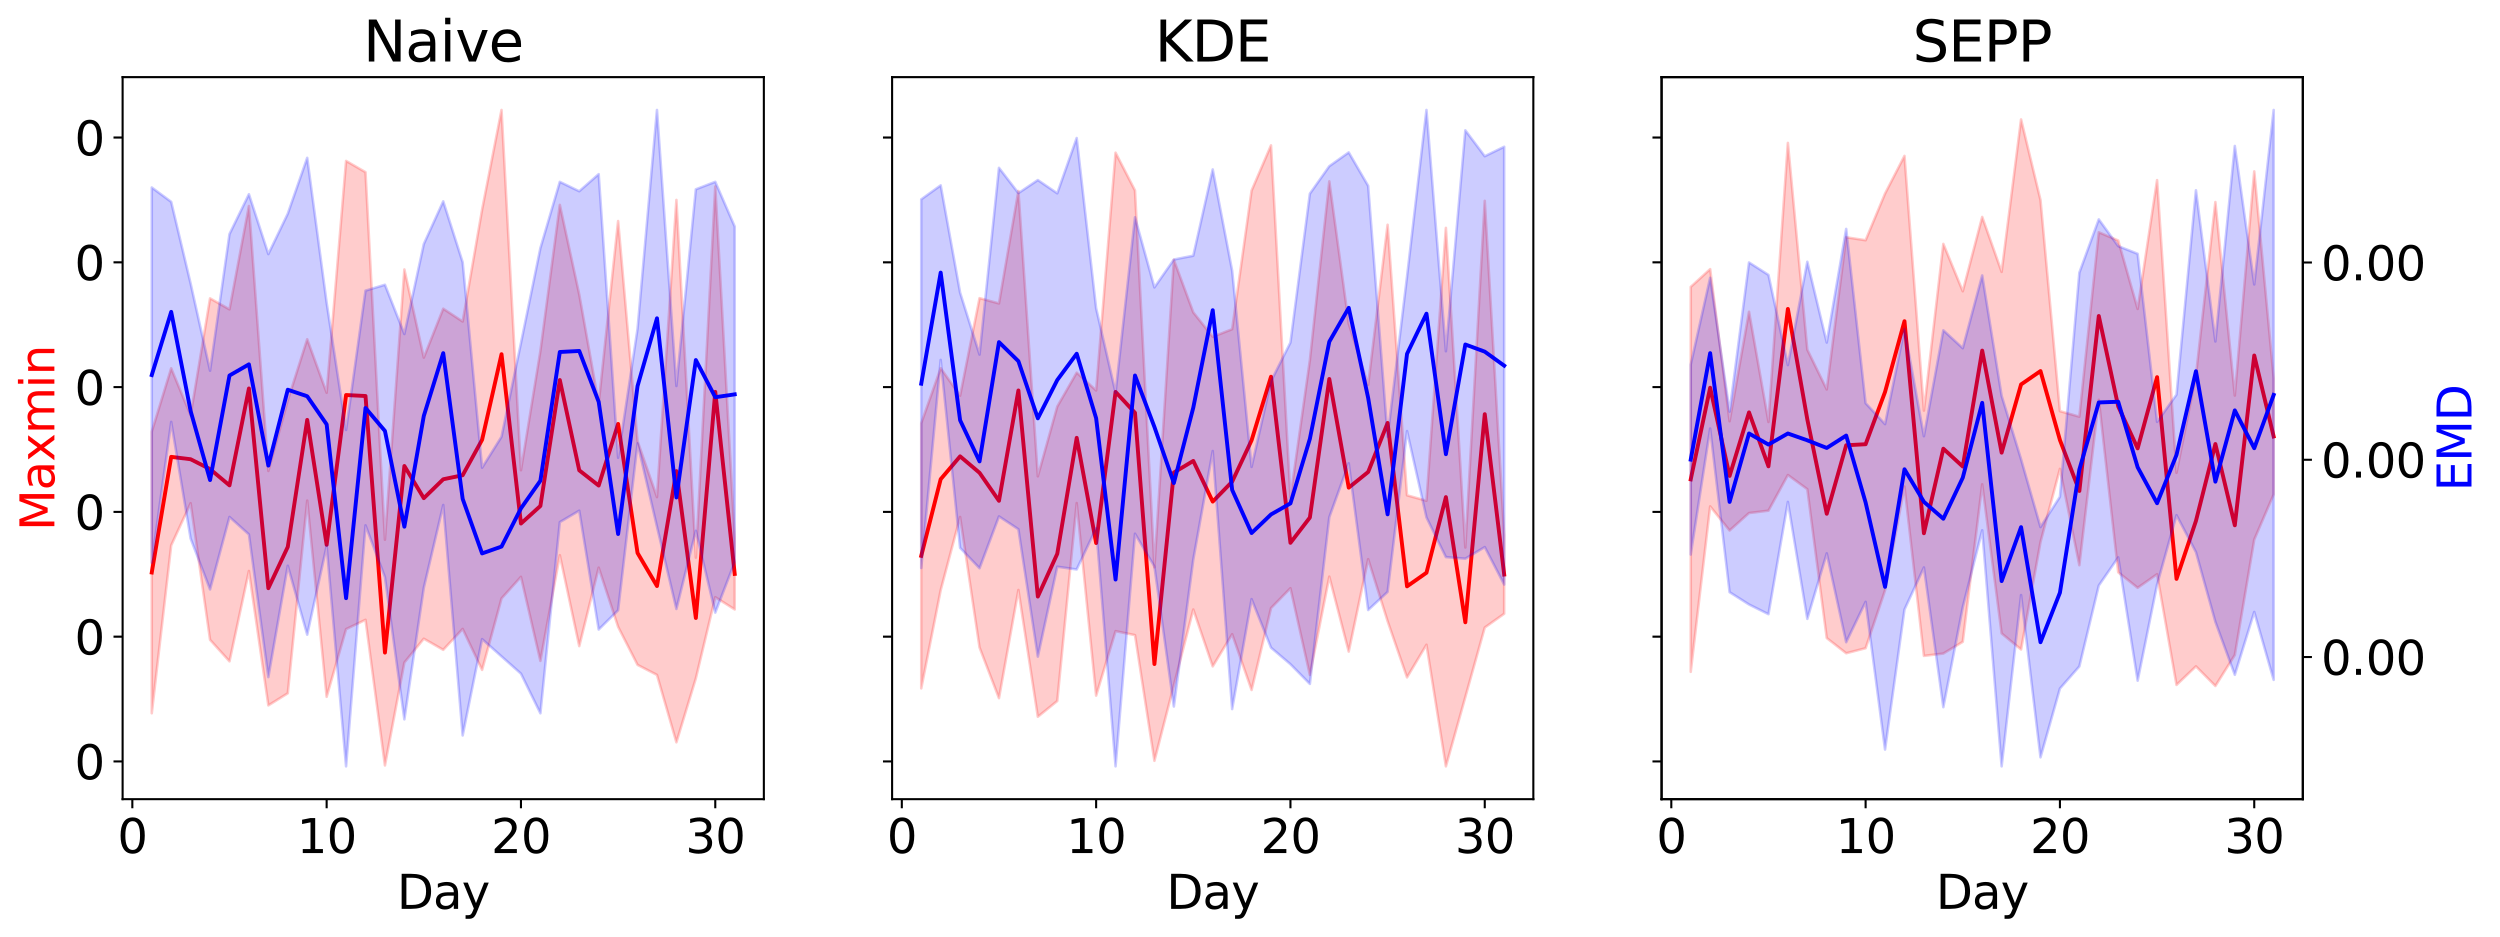 <?xml version="1.0" encoding="utf-8" standalone="no"?>
<!DOCTYPE svg PUBLIC "-//W3C//DTD SVG 1.1//EN"
  "http://www.w3.org/Graphics/SVG/1.1/DTD/svg11.dtd">
<svg xmlns:xlink="http://www.w3.org/1999/xlink" width="959.772pt" height="359.854pt" viewBox="0 0 959.772 359.854" xmlns="http://www.w3.org/2000/svg" version="1.1">
 <defs>
  <style type="text/css">*{stroke-linejoin: round; stroke-linecap: butt}</style>
 </defs>
 <g id="figure_1">
  <g id="patch_1">
   <path d="M 0 359.854 
L 959.772 359.854 
L 959.772 0 
L 0 0 
z
" style="fill: #ffffff"/>
  </g>
  <g id="axes_1">
   <g id="patch_2">
    <path d="M 47.073 306.813 
L 293.25 306.813 
L 293.25 29.613 
L 47.073 29.613 
z
" style="fill: #ffffff"/>
   </g>
   <g id="PolyCollection_1">
    <defs>
     <path id="md232f95886" d="M 58.263 -194.109 
L 58.263 -86.024 
L 65.723 -150.469 
L 73.183 -166.679 
L 80.643 -114.225 
L 88.103 -105.96 
L 95.562 -140.658 
L 103.022 -89.045 
L 110.482 -93.693 
L 117.942 -167.683 
L 125.402 -92.34 
L 132.862 -118.325 
L 140.322 -121.909 
L 147.782 -65.987 
L 155.242 -105.489 
L 162.701 -114.648 
L 170.161 -110.376 
L 177.621 -118.407 
L 185.081 -102.669 
L 192.541 -130.107 
L 200.001 -138.41 
L 207.461 -106.135 
L 214.921 -146.705 
L 222.381 -111.8 
L 229.841 -141.931 
L 237.3 -119.212 
L 244.76 -104.6 
L 252.22 -100.739 
L 259.68 -74.869 
L 267.14 -99.429 
L 274.6 -130.591 
L 282.06 -125.876 
L 282.06 -153.174 
L 282.06 -153.174 
L 274.6 -288.245 
L 267.14 -145.776 
L 259.68 -283.102 
L 252.22 -169.001 
L 244.76 -190.505 
L 237.3 -274.991 
L 229.841 -204.963 
L 222.381 -246.775 
L 214.921 -281.202 
L 207.461 -225.095 
L 200.001 -179.322 
L 192.541 -317.641 
L 185.081 -279.377 
L 177.621 -236.417 
L 170.161 -241.339 
L 162.701 -222.562 
L 155.242 -256.412 
L 147.782 -152.647 
L 140.322 -293.742 
L 132.862 -298.075 
L 125.402 -209.067 
L 117.942 -229.619 
L 110.482 -206.111 
L 103.022 -179.041 
L 95.562 -280.769 
L 88.103 -241.077 
L 80.643 -245.311 
L 73.183 -200.412 
L 65.723 -218.458 
L 58.263 -194.109 
z
" style="stroke: #ff0000; stroke-opacity: 0.2"/>
    </defs>
    <g clip-path="url(#p540f4d34e9)">
     <use xlink:href="#md232f95886" x="0" y="359.854" style="fill: #ff0000; fill-opacity: 0.2; stroke: #ff0000; stroke-opacity: 0.2"/>
    </g>
   </g>
   <g id="matplotlib.axis_1">
    <g id="xtick_1">
     <g id="line2d_1">
      <defs>
       <path id="madb438ccb5" d="M 0 0 
L 0 3.5 
" style="stroke: #000000; stroke-width: 0.8"/>
      </defs>
      <g>
       <use xlink:href="#madb438ccb5" x="50.803" y="306.813" style="stroke: #000000; stroke-width: 0.8"/>
      </g>
     </g>
     <g id="text_1">
      <!-- 0 -->
      <g transform="translate(45.077 327.49) scale(0.18 -0.18)">
       <defs>
        <path id="DejaVuSans-30" d="M 2034 4250 
Q 1547 4250 1301 3770 
Q 1056 3291 1056 2328 
Q 1056 1369 1301 889 
Q 1547 409 2034 409 
Q 2525 409 2770 889 
Q 3016 1369 3016 2328 
Q 3016 3291 2770 3770 
Q 2525 4250 2034 4250 
z
M 2034 4750 
Q 2819 4750 3233 4129 
Q 3647 3509 3647 2328 
Q 3647 1150 3233 529 
Q 2819 -91 2034 -91 
Q 1250 -91 836 529 
Q 422 1150 422 2328 
Q 422 3509 836 4129 
Q 1250 4750 2034 4750 
z
" transform="scale(0.016)"/>
       </defs>
       <use xlink:href="#DejaVuSans-30"/>
      </g>
     </g>
    </g>
    <g id="xtick_2">
     <g id="line2d_2">
      <g>
       <use xlink:href="#madb438ccb5" x="125.402" y="306.813" style="stroke: #000000; stroke-width: 0.8"/>
      </g>
     </g>
     <g id="text_2">
      <!-- 10 -->
      <g transform="translate(113.95 327.49) scale(0.18 -0.18)">
       <defs>
        <path id="DejaVuSans-31" d="M 794 531 
L 1825 531 
L 1825 4091 
L 703 3866 
L 703 4441 
L 1819 4666 
L 2450 4666 
L 2450 531 
L 3481 531 
L 3481 0 
L 794 0 
L 794 531 
z
" transform="scale(0.016)"/>
       </defs>
       <use xlink:href="#DejaVuSans-31"/>
       <use xlink:href="#DejaVuSans-30" x="63.623"/>
      </g>
     </g>
    </g>
    <g id="xtick_3">
     <g id="line2d_3">
      <g>
       <use xlink:href="#madb438ccb5" x="200.001" y="306.813" style="stroke: #000000; stroke-width: 0.8"/>
      </g>
     </g>
     <g id="text_3">
      <!-- 20 -->
      <g transform="translate(188.548 327.49) scale(0.18 -0.18)">
       <defs>
        <path id="DejaVuSans-32" d="M 1228 531 
L 3431 531 
L 3431 0 
L 469 0 
L 469 531 
Q 828 903 1448 1529 
Q 2069 2156 2228 2338 
Q 2531 2678 2651 2914 
Q 2772 3150 2772 3378 
Q 2772 3750 2511 3984 
Q 2250 4219 1831 4219 
Q 1534 4219 1204 4116 
Q 875 4013 500 3803 
L 500 4441 
Q 881 4594 1212 4672 
Q 1544 4750 1819 4750 
Q 2544 4750 2975 4387 
Q 3406 4025 3406 3419 
Q 3406 3131 3298 2873 
Q 3191 2616 2906 2266 
Q 2828 2175 2409 1742 
Q 1991 1309 1228 531 
z
" transform="scale(0.016)"/>
       </defs>
       <use xlink:href="#DejaVuSans-32"/>
       <use xlink:href="#DejaVuSans-30" x="63.623"/>
      </g>
     </g>
    </g>
    <g id="xtick_4">
     <g id="line2d_4">
      <g>
       <use xlink:href="#madb438ccb5" x="274.6" y="306.813" style="stroke: #000000; stroke-width: 0.8"/>
      </g>
     </g>
     <g id="text_4">
      <!-- 30 -->
      <g transform="translate(263.147 327.49) scale(0.18 -0.18)">
       <defs>
        <path id="DejaVuSans-33" d="M 2597 2516 
Q 3050 2419 3304 2112 
Q 3559 1806 3559 1356 
Q 3559 666 3084 287 
Q 2609 -91 1734 -91 
Q 1441 -91 1130 -33 
Q 819 25 488 141 
L 488 750 
Q 750 597 1062 519 
Q 1375 441 1716 441 
Q 2309 441 2620 675 
Q 2931 909 2931 1356 
Q 2931 1769 2642 2001 
Q 2353 2234 1838 2234 
L 1294 2234 
L 1294 2753 
L 1863 2753 
Q 2328 2753 2575 2939 
Q 2822 3125 2822 3475 
Q 2822 3834 2567 4026 
Q 2313 4219 1838 4219 
Q 1578 4219 1281 4162 
Q 984 4106 628 3988 
L 628 4550 
Q 988 4650 1302 4700 
Q 1616 4750 1894 4750 
Q 2613 4750 3031 4423 
Q 3450 4097 3450 3541 
Q 3450 3153 3228 2886 
Q 3006 2619 2597 2516 
z
" transform="scale(0.016)"/>
       </defs>
       <use xlink:href="#DejaVuSans-33"/>
       <use xlink:href="#DejaVuSans-30" x="63.623"/>
      </g>
     </g>
    </g>
    <g id="text_5">
     <!-- Day -->
     <g transform="translate(152.389 348.91) scale(0.18 -0.18)">
      <defs>
       <path id="DejaVuSans-44" d="M 1259 4147 
L 1259 519 
L 2022 519 
Q 2988 519 3436 956 
Q 3884 1394 3884 2338 
Q 3884 3275 3436 3711 
Q 2988 4147 2022 4147 
L 1259 4147 
z
M 628 4666 
L 1925 4666 
Q 3281 4666 3915 4102 
Q 4550 3538 4550 2338 
Q 4550 1131 3912 565 
Q 3275 0 1925 0 
L 628 0 
L 628 4666 
z
" transform="scale(0.016)"/>
       <path id="DejaVuSans-61" d="M 2194 1759 
Q 1497 1759 1228 1600 
Q 959 1441 959 1056 
Q 959 750 1161 570 
Q 1363 391 1709 391 
Q 2188 391 2477 730 
Q 2766 1069 2766 1631 
L 2766 1759 
L 2194 1759 
z
M 3341 1997 
L 3341 0 
L 2766 0 
L 2766 531 
Q 2569 213 2275 61 
Q 1981 -91 1556 -91 
Q 1019 -91 701 211 
Q 384 513 384 1019 
Q 384 1609 779 1909 
Q 1175 2209 1959 2209 
L 2766 2209 
L 2766 2266 
Q 2766 2663 2505 2880 
Q 2244 3097 1772 3097 
Q 1472 3097 1187 3025 
Q 903 2953 641 2809 
L 641 3341 
Q 956 3463 1253 3523 
Q 1550 3584 1831 3584 
Q 2591 3584 2966 3190 
Q 3341 2797 3341 1997 
z
" transform="scale(0.016)"/>
       <path id="DejaVuSans-79" d="M 2059 -325 
Q 1816 -950 1584 -1140 
Q 1353 -1331 966 -1331 
L 506 -1331 
L 506 -850 
L 844 -850 
Q 1081 -850 1212 -737 
Q 1344 -625 1503 -206 
L 1606 56 
L 191 3500 
L 800 3500 
L 1894 763 
L 2988 3500 
L 3597 3500 
L 2059 -325 
z
" transform="scale(0.016)"/>
      </defs>
      <use xlink:href="#DejaVuSans-44"/>
      <use xlink:href="#DejaVuSans-61" x="77.002"/>
      <use xlink:href="#DejaVuSans-79" x="138.281"/>
     </g>
    </g>
   </g>
   <g id="matplotlib.axis_2">
    <g id="ytick_1">
     <g id="line2d_5">
      <defs>
       <path id="m44b79274b5" d="M 0 0 
L -3.5 0 
" style="stroke: #000000; stroke-width: 0.8"/>
      </defs>
      <g>
       <use xlink:href="#m44b79274b5" x="47.073" y="292.329" style="stroke: #000000; stroke-width: 0.8"/>
      </g>
     </g>
     <g id="text_6">
      <!-- 0 -->
      <g transform="translate(28.621 299.167) scale(0.18 -0.18)">
       <use xlink:href="#DejaVuSans-30"/>
      </g>
     </g>
    </g>
    <g id="ytick_2">
     <g id="line2d_6">
      <g>
       <use xlink:href="#m44b79274b5" x="47.073" y="244.424" style="stroke: #000000; stroke-width: 0.8"/>
      </g>
     </g>
     <g id="text_7">
      <!-- 0 -->
      <g transform="translate(28.621 251.262) scale(0.18 -0.18)">
       <use xlink:href="#DejaVuSans-30"/>
      </g>
     </g>
    </g>
    <g id="ytick_3">
     <g id="line2d_7">
      <g>
       <use xlink:href="#m44b79274b5" x="47.073" y="196.518" style="stroke: #000000; stroke-width: 0.8"/>
      </g>
     </g>
     <g id="text_8">
      <!-- 0 -->
      <g transform="translate(28.621 203.357) scale(0.18 -0.18)">
       <use xlink:href="#DejaVuSans-30"/>
      </g>
     </g>
    </g>
    <g id="ytick_4">
     <g id="line2d_8">
      <g>
       <use xlink:href="#m44b79274b5" x="47.073" y="148.613" style="stroke: #000000; stroke-width: 0.8"/>
      </g>
     </g>
     <g id="text_9">
      <!-- 0 -->
      <g transform="translate(28.621 155.452) scale(0.18 -0.18)">
       <use xlink:href="#DejaVuSans-30"/>
      </g>
     </g>
    </g>
    <g id="ytick_5">
     <g id="line2d_9">
      <g>
       <use xlink:href="#m44b79274b5" x="47.073" y="100.708" style="stroke: #000000; stroke-width: 0.8"/>
      </g>
     </g>
     <g id="text_10">
      <!-- 0 -->
      <g transform="translate(28.621 107.547) scale(0.18 -0.18)">
       <use xlink:href="#DejaVuSans-30"/>
      </g>
     </g>
    </g>
    <g id="ytick_6">
     <g id="line2d_10">
      <g>
       <use xlink:href="#m44b79274b5" x="47.073" y="52.803" style="stroke: #000000; stroke-width: 0.8"/>
      </g>
     </g>
     <g id="text_11">
      <!-- 0 -->
      <g transform="translate(28.621 59.642) scale(0.18 -0.18)">
       <use xlink:href="#DejaVuSans-30"/>
      </g>
     </g>
    </g>
    <g id="text_12">
     <!-- Maxmin -->
     <g style="fill: #ff0000" transform="translate(20.877 203.791) rotate(-90) scale(0.18 -0.18)">
      <defs>
       <path id="DejaVuSans-4d" d="M 628 4666 
L 1569 4666 
L 2759 1491 
L 3956 4666 
L 4897 4666 
L 4897 0 
L 4281 0 
L 4281 4097 
L 3078 897 
L 2444 897 
L 1241 4097 
L 1241 0 
L 628 0 
L 628 4666 
z
" transform="scale(0.016)"/>
       <path id="DejaVuSans-78" d="M 3513 3500 
L 2247 1797 
L 3578 0 
L 2900 0 
L 1881 1375 
L 863 0 
L 184 0 
L 1544 1831 
L 300 3500 
L 978 3500 
L 1906 2253 
L 2834 3500 
L 3513 3500 
z
" transform="scale(0.016)"/>
       <path id="DejaVuSans-6d" d="M 3328 2828 
Q 3544 3216 3844 3400 
Q 4144 3584 4550 3584 
Q 5097 3584 5394 3201 
Q 5691 2819 5691 2113 
L 5691 0 
L 5113 0 
L 5113 2094 
Q 5113 2597 4934 2840 
Q 4756 3084 4391 3084 
Q 3944 3084 3684 2787 
Q 3425 2491 3425 1978 
L 3425 0 
L 2847 0 
L 2847 2094 
Q 2847 2600 2669 2842 
Q 2491 3084 2119 3084 
Q 1678 3084 1418 2786 
Q 1159 2488 1159 1978 
L 1159 0 
L 581 0 
L 581 3500 
L 1159 3500 
L 1159 2956 
Q 1356 3278 1631 3431 
Q 1906 3584 2284 3584 
Q 2666 3584 2933 3390 
Q 3200 3197 3328 2828 
z
" transform="scale(0.016)"/>
       <path id="DejaVuSans-69" d="M 603 3500 
L 1178 3500 
L 1178 0 
L 603 0 
L 603 3500 
z
M 603 4863 
L 1178 4863 
L 1178 4134 
L 603 4134 
L 603 4863 
z
" transform="scale(0.016)"/>
       <path id="DejaVuSans-6e" d="M 3513 2113 
L 3513 0 
L 2938 0 
L 2938 2094 
Q 2938 2591 2744 2837 
Q 2550 3084 2163 3084 
Q 1697 3084 1428 2787 
Q 1159 2491 1159 1978 
L 1159 0 
L 581 0 
L 581 3500 
L 1159 3500 
L 1159 2956 
Q 1366 3272 1645 3428 
Q 1925 3584 2291 3584 
Q 2894 3584 3203 3211 
Q 3513 2838 3513 2113 
z
" transform="scale(0.016)"/>
      </defs>
      <use xlink:href="#DejaVuSans-4d"/>
      <use xlink:href="#DejaVuSans-61" x="86.279"/>
      <use xlink:href="#DejaVuSans-78" x="147.559"/>
      <use xlink:href="#DejaVuSans-6d" x="206.738"/>
      <use xlink:href="#DejaVuSans-69" x="304.15"/>
      <use xlink:href="#DejaVuSans-6e" x="331.934"/>
     </g>
    </g>
   </g>
   <g id="line2d_11">
    <path d="M 58.263 219.787 
L 65.723 175.39 
L 73.183 176.308 
L 80.643 180.086 
L 88.103 186.335 
L 95.562 149.141 
L 103.022 225.811 
L 110.482 209.952 
L 117.942 161.203 
L 125.402 209.15 
L 132.862 151.654 
L 140.322 152.028 
L 147.782 250.537 
L 155.242 178.903 
L 162.701 191.249 
L 170.161 183.996 
L 177.621 182.442 
L 185.081 168.831 
L 192.541 135.98 
L 200.001 200.988 
L 207.461 194.239 
L 214.921 145.901 
L 222.381 180.566 
L 229.841 186.407 
L 237.3 162.752 
L 244.76 212.301 
L 252.22 224.984 
L 259.68 180.868 
L 267.14 237.251 
L 274.6 150.436 
L 282.06 220.329 
" clip-path="url(#p540f4d34e9)" style="fill: none; stroke: #ff0000; stroke-width: 1.5; stroke-linecap: square"/>
   </g>
   <g id="patch_3">
    <path d="M 47.073 306.813 
L 47.073 29.613 
" style="fill: none; stroke: #000000; stroke-width: 0.8; stroke-linejoin: miter; stroke-linecap: square"/>
   </g>
   <g id="patch_4">
    <path d="M 293.25 306.813 
L 293.25 29.613 
" style="fill: none; stroke: #000000; stroke-width: 0.8; stroke-linejoin: miter; stroke-linecap: square"/>
   </g>
   <g id="patch_5">
    <path d="M 47.073 306.813 
L 293.25 306.813 
" style="fill: none; stroke: #000000; stroke-width: 0.8; stroke-linejoin: miter; stroke-linecap: square"/>
   </g>
   <g id="patch_6">
    <path d="M 47.073 29.613 
L 293.25 29.613 
" style="fill: none; stroke: #000000; stroke-width: 0.8; stroke-linejoin: miter; stroke-linecap: square"/>
   </g>
   <g id="text_13">
    <!-- Naive -->
    <g transform="translate(139.425 23.613) scale(0.216 -0.216)">
     <defs>
      <path id="DejaVuSans-4e" d="M 628 4666 
L 1478 4666 
L 3547 763 
L 3547 4666 
L 4159 4666 
L 4159 0 
L 3309 0 
L 1241 3903 
L 1241 0 
L 628 0 
L 628 4666 
z
" transform="scale(0.016)"/>
      <path id="DejaVuSans-76" d="M 191 3500 
L 800 3500 
L 1894 563 
L 2988 3500 
L 3597 3500 
L 2284 0 
L 1503 0 
L 191 3500 
z
" transform="scale(0.016)"/>
      <path id="DejaVuSans-65" d="M 3597 1894 
L 3597 1613 
L 953 1613 
Q 991 1019 1311 708 
Q 1631 397 2203 397 
Q 2534 397 2845 478 
Q 3156 559 3463 722 
L 3463 178 
Q 3153 47 2828 -22 
Q 2503 -91 2169 -91 
Q 1331 -91 842 396 
Q 353 884 353 1716 
Q 353 2575 817 3079 
Q 1281 3584 2069 3584 
Q 2775 3584 3186 3129 
Q 3597 2675 3597 1894 
z
M 3022 2063 
Q 3016 2534 2758 2815 
Q 2500 3097 2075 3097 
Q 1594 3097 1305 2825 
Q 1016 2553 972 2059 
L 3022 2063 
z
" transform="scale(0.016)"/>
     </defs>
     <use xlink:href="#DejaVuSans-4e"/>
     <use xlink:href="#DejaVuSans-61" x="74.805"/>
     <use xlink:href="#DejaVuSans-69" x="136.084"/>
     <use xlink:href="#DejaVuSans-76" x="163.867"/>
     <use xlink:href="#DejaVuSans-65" x="223.047"/>
    </g>
   </g>
  </g>
  <g id="axes_2">
   <g id="patch_7">
    <path d="M 342.485 306.813 
L 588.661 306.813 
L 588.661 29.613 
L 342.485 29.613 
z
" style="fill: #ffffff"/>
   </g>
   <g id="PolyCollection_2">
    <defs>
     <path id="m038ed43ec3" d="M 353.675 -197.344 
L 353.675 -95.579 
L 361.135 -133.277 
L 368.595 -161.385 
L 376.054 -111.294 
L 383.514 -91.817 
L 390.974 -133.361 
L 398.434 -84.682 
L 405.894 -90.74 
L 413.354 -166.741 
L 420.814 -92.798 
L 428.274 -117.55 
L 435.734 -116.024 
L 443.193 -67.774 
L 450.653 -96.782 
L 458.113 -125.872 
L 465.573 -104.02 
L 473.033 -116.38 
L 480.493 -94.954 
L 487.953 -126.402 
L 495.413 -134.034 
L 502.873 -100.729 
L 510.332 -138.484 
L 517.792 -109.705 
L 525.252 -145.196 
L 532.712 -121.397 
L 540.172 -99.799 
L 547.632 -112.335 
L 555.092 -65.641 
L 562.552 -92.244 
L 570.012 -118.941 
L 577.472 -124.242 
L 577.472 -154.321 
L 577.472 -154.321 
L 570.012 -282.755 
L 562.552 -149.658 
L 555.092 -272.374 
L 547.632 -167.609 
L 540.172 -169.702 
L 532.712 -273.568 
L 525.252 -212.123 
L 517.792 -235.583 
L 510.332 -290.237 
L 502.873 -221.612 
L 495.413 -168.887 
L 487.953 -304.049 
L 480.493 -286.676 
L 473.033 -233.481 
L 465.573 -230.556 
L 458.113 -239.931 
L 450.653 -260.096 
L 443.193 -142.071 
L 435.734 -286.723 
L 428.274 -301.238 
L 420.814 -209.954 
L 413.354 -216.785 
L 405.894 -203.773 
L 398.434 -176.981 
L 390.974 -286.54 
L 383.514 -243.352 
L 376.054 -245.387 
L 368.595 -207.942 
L 361.135 -218.503 
L 353.675 -197.344 
z
" style="stroke: #ff0000; stroke-opacity: 0.2"/>
    </defs>
    <g clip-path="url(#p36454e9e17)">
     <use xlink:href="#m038ed43ec3" x="0" y="359.854" style="fill: #ff0000; fill-opacity: 0.2; stroke: #ff0000; stroke-opacity: 0.2"/>
    </g>
   </g>
   <g id="matplotlib.axis_3">
    <g id="xtick_5">
     <g id="line2d_12">
      <g>
       <use xlink:href="#madb438ccb5" x="346.215" y="306.813" style="stroke: #000000; stroke-width: 0.8"/>
      </g>
     </g>
     <g id="text_14">
      <!-- 0 -->
      <g transform="translate(340.489 327.49) scale(0.18 -0.18)">
       <use xlink:href="#DejaVuSans-30"/>
      </g>
     </g>
    </g>
    <g id="xtick_6">
     <g id="line2d_13">
      <g>
       <use xlink:href="#madb438ccb5" x="420.814" y="306.813" style="stroke: #000000; stroke-width: 0.8"/>
      </g>
     </g>
     <g id="text_15">
      <!-- 10 -->
      <g transform="translate(409.361 327.49) scale(0.18 -0.18)">
       <use xlink:href="#DejaVuSans-31"/>
       <use xlink:href="#DejaVuSans-30" x="63.623"/>
      </g>
     </g>
    </g>
    <g id="xtick_7">
     <g id="line2d_14">
      <g>
       <use xlink:href="#madb438ccb5" x="495.413" y="306.813" style="stroke: #000000; stroke-width: 0.8"/>
      </g>
     </g>
     <g id="text_16">
      <!-- 20 -->
      <g transform="translate(483.96 327.49) scale(0.18 -0.18)">
       <use xlink:href="#DejaVuSans-32"/>
       <use xlink:href="#DejaVuSans-30" x="63.623"/>
      </g>
     </g>
    </g>
    <g id="xtick_8">
     <g id="line2d_15">
      <g>
       <use xlink:href="#madb438ccb5" x="570.012" y="306.813" style="stroke: #000000; stroke-width: 0.8"/>
      </g>
     </g>
     <g id="text_17">
      <!-- 30 -->
      <g transform="translate(558.559 327.49) scale(0.18 -0.18)">
       <use xlink:href="#DejaVuSans-33"/>
       <use xlink:href="#DejaVuSans-30" x="63.623"/>
      </g>
     </g>
    </g>
    <g id="text_18">
     <!-- Day -->
     <g transform="translate(447.801 348.91) scale(0.18 -0.18)">
      <use xlink:href="#DejaVuSans-44"/>
      <use xlink:href="#DejaVuSans-61" x="77.002"/>
      <use xlink:href="#DejaVuSans-79" x="138.281"/>
     </g>
    </g>
   </g>
   <g id="matplotlib.axis_4">
    <g id="ytick_7">
     <g id="line2d_16">
      <g>
       <use xlink:href="#m44b79274b5" x="342.485" y="292.329" style="stroke: #000000; stroke-width: 0.8"/>
      </g>
     </g>
    </g>
    <g id="ytick_8">
     <g id="line2d_17">
      <g>
       <use xlink:href="#m44b79274b5" x="342.485" y="244.424" style="stroke: #000000; stroke-width: 0.8"/>
      </g>
     </g>
    </g>
    <g id="ytick_9">
     <g id="line2d_18">
      <g>
       <use xlink:href="#m44b79274b5" x="342.485" y="196.518" style="stroke: #000000; stroke-width: 0.8"/>
      </g>
     </g>
    </g>
    <g id="ytick_10">
     <g id="line2d_19">
      <g>
       <use xlink:href="#m44b79274b5" x="342.485" y="148.613" style="stroke: #000000; stroke-width: 0.8"/>
      </g>
     </g>
    </g>
    <g id="ytick_11">
     <g id="line2d_20">
      <g>
       <use xlink:href="#m44b79274b5" x="342.485" y="100.708" style="stroke: #000000; stroke-width: 0.8"/>
      </g>
     </g>
    </g>
    <g id="ytick_12">
     <g id="line2d_21">
      <g>
       <use xlink:href="#m44b79274b5" x="342.485" y="52.803" style="stroke: #000000; stroke-width: 0.8"/>
      </g>
     </g>
    </g>
   </g>
   <g id="line2d_22">
    <path d="M 353.675 213.392 
L 361.135 183.964 
L 368.595 175.191 
L 376.054 181.513 
L 383.514 192.269 
L 390.974 149.903 
L 398.434 229.023 
L 405.894 212.598 
L 413.354 168.091 
L 420.814 208.478 
L 428.274 150.46 
L 435.734 158.48 
L 443.193 254.931 
L 450.653 181.415 
L 458.113 176.953 
L 465.573 192.566 
L 473.033 184.924 
L 480.493 169.039 
L 487.953 144.628 
L 495.413 208.393 
L 502.873 198.683 
L 510.332 145.494 
L 517.792 187.21 
L 525.252 181.195 
L 532.712 162.371 
L 540.172 225.104 
L 547.632 219.882 
L 555.092 190.846 
L 562.552 238.903 
L 570.012 159.006 
L 577.472 220.572 
" clip-path="url(#p36454e9e17)" style="fill: none; stroke: #ff0000; stroke-width: 1.5; stroke-linecap: square"/>
   </g>
   <g id="patch_8">
    <path d="M 342.485 306.813 
L 342.485 29.613 
" style="fill: none; stroke: #000000; stroke-width: 0.8; stroke-linejoin: miter; stroke-linecap: square"/>
   </g>
   <g id="patch_9">
    <path d="M 588.661 306.813 
L 588.661 29.613 
" style="fill: none; stroke: #000000; stroke-width: 0.8; stroke-linejoin: miter; stroke-linecap: square"/>
   </g>
   <g id="patch_10">
    <path d="M 342.485 306.813 
L 588.661 306.813 
" style="fill: none; stroke: #000000; stroke-width: 0.8; stroke-linejoin: miter; stroke-linecap: square"/>
   </g>
   <g id="patch_11">
    <path d="M 342.485 29.613 
L 588.661 29.613 
" style="fill: none; stroke: #000000; stroke-width: 0.8; stroke-linejoin: miter; stroke-linecap: square"/>
   </g>
   <g id="text_19">
    <!-- KDE -->
    <g transform="translate(443.35 23.613) scale(0.216 -0.216)">
     <defs>
      <path id="DejaVuSans-4b" d="M 628 4666 
L 1259 4666 
L 1259 2694 
L 3353 4666 
L 4166 4666 
L 1850 2491 
L 4331 0 
L 3500 0 
L 1259 2247 
L 1259 0 
L 628 0 
L 628 4666 
z
" transform="scale(0.016)"/>
      <path id="DejaVuSans-45" d="M 628 4666 
L 3578 4666 
L 3578 4134 
L 1259 4134 
L 1259 2753 
L 3481 2753 
L 3481 2222 
L 1259 2222 
L 1259 531 
L 3634 531 
L 3634 0 
L 628 0 
L 628 4666 
z
" transform="scale(0.016)"/>
     </defs>
     <use xlink:href="#DejaVuSans-4b"/>
     <use xlink:href="#DejaVuSans-44" x="65.576"/>
     <use xlink:href="#DejaVuSans-45" x="142.578"/>
    </g>
   </g>
  </g>
  <g id="axes_3">
   <g id="patch_12">
    <path d="M 637.897 306.813 
L 884.073 306.813 
L 884.073 29.613 
L 637.897 29.613 
z
" style="fill: #ffffff"/>
   </g>
   <g id="PolyCollection_3">
    <defs>
     <path id="md0180de9b1" d="M 649.086 -249.705 
L 649.086 -101.929 
L 656.546 -165.457 
L 664.006 -156.185 
L 671.466 -162.9 
L 678.926 -163.803 
L 686.386 -177.496 
L 693.846 -172.043 
L 701.306 -114.898 
L 708.766 -109.067 
L 716.226 -111.001 
L 723.685 -133.234 
L 731.145 -173.072 
L 738.605 -108.054 
L 746.065 -108.956 
L 753.525 -113.462 
L 760.985 -173.94 
L 768.445 -116.682 
L 775.905 -110.52 
L 783.365 -151.746 
L 790.824 -179.86 
L 798.284 -142.857 
L 805.744 -206.382 
L 813.204 -140.143 
L 820.664 -134.196 
L 828.124 -139.407 
L 835.584 -96.901 
L 843.044 -104.043 
L 850.504 -96.492 
L 857.963 -108.389 
L 865.423 -152.691 
L 872.883 -170.066 
L 872.883 -214.516 
L 872.883 -214.516 
L 865.423 -294.057 
L 857.963 -207.991 
L 850.504 -282.282 
L 843.044 -215.708 
L 835.584 -178.333 
L 828.124 -290.709 
L 820.664 -241.244 
L 813.204 -267.516 
L 805.744 -270.689 
L 798.284 -199.883 
L 790.824 -202.003 
L 783.365 -283.05 
L 775.905 -314.009 
L 768.445 -255.468 
L 760.985 -276.567 
L 753.525 -248.031 
L 746.065 -266.226 
L 738.605 -202.221 
L 731.145 -300.006 
L 723.685 -285.529 
L 716.226 -267.622 
L 708.766 -268.754 
L 701.306 -210.333 
L 693.846 -225.613 
L 686.386 -304.994 
L 678.926 -197.851 
L 671.466 -240.171 
L 664.006 -198.111 
L 656.546 -256.536 
L 649.086 -249.705 
z
" style="stroke: #ff0000; stroke-opacity: 0.2"/>
    </defs>
    <g clip-path="url(#p78b7a6e656)">
     <use xlink:href="#md0180de9b1" x="0" y="359.854" style="fill: #ff0000; fill-opacity: 0.2; stroke: #ff0000; stroke-opacity: 0.2"/>
    </g>
   </g>
   <g id="matplotlib.axis_5">
    <g id="xtick_9">
     <g id="line2d_23">
      <g>
       <use xlink:href="#madb438ccb5" x="641.627" y="306.813" style="stroke: #000000; stroke-width: 0.8"/>
      </g>
     </g>
     <g id="text_20">
      <!-- 0 -->
      <g transform="translate(635.9 327.49) scale(0.18 -0.18)">
       <use xlink:href="#DejaVuSans-30"/>
      </g>
     </g>
    </g>
    <g id="xtick_10">
     <g id="line2d_24">
      <g>
       <use xlink:href="#madb438ccb5" x="716.226" y="306.813" style="stroke: #000000; stroke-width: 0.8"/>
      </g>
     </g>
     <g id="text_21">
      <!-- 10 -->
      <g transform="translate(704.773 327.49) scale(0.18 -0.18)">
       <use xlink:href="#DejaVuSans-31"/>
       <use xlink:href="#DejaVuSans-30" x="63.623"/>
      </g>
     </g>
    </g>
    <g id="xtick_11">
     <g id="line2d_25">
      <g>
       <use xlink:href="#madb438ccb5" x="790.824" y="306.813" style="stroke: #000000; stroke-width: 0.8"/>
      </g>
     </g>
     <g id="text_22">
      <!-- 20 -->
      <g transform="translate(779.372 327.49) scale(0.18 -0.18)">
       <use xlink:href="#DejaVuSans-32"/>
       <use xlink:href="#DejaVuSans-30" x="63.623"/>
      </g>
     </g>
    </g>
    <g id="xtick_12">
     <g id="line2d_26">
      <g>
       <use xlink:href="#madb438ccb5" x="865.423" y="306.813" style="stroke: #000000; stroke-width: 0.8"/>
      </g>
     </g>
     <g id="text_23">
      <!-- 30 -->
      <g transform="translate(853.971 327.49) scale(0.18 -0.18)">
       <use xlink:href="#DejaVuSans-33"/>
       <use xlink:href="#DejaVuSans-30" x="63.623"/>
      </g>
     </g>
    </g>
    <g id="text_24">
     <!-- Day -->
     <g transform="translate(743.213 348.91) scale(0.18 -0.18)">
      <use xlink:href="#DejaVuSans-44"/>
      <use xlink:href="#DejaVuSans-61" x="77.002"/>
      <use xlink:href="#DejaVuSans-79" x="138.281"/>
     </g>
    </g>
   </g>
   <g id="matplotlib.axis_6">
    <g id="ytick_13">
     <g id="line2d_27">
      <g>
       <use xlink:href="#m44b79274b5" x="637.897" y="292.329" style="stroke: #000000; stroke-width: 0.8"/>
      </g>
     </g>
    </g>
    <g id="ytick_14">
     <g id="line2d_28">
      <g>
       <use xlink:href="#m44b79274b5" x="637.897" y="244.424" style="stroke: #000000; stroke-width: 0.8"/>
      </g>
     </g>
    </g>
    <g id="ytick_15">
     <g id="line2d_29">
      <g>
       <use xlink:href="#m44b79274b5" x="637.897" y="196.518" style="stroke: #000000; stroke-width: 0.8"/>
      </g>
     </g>
    </g>
    <g id="ytick_16">
     <g id="line2d_30">
      <g>
       <use xlink:href="#m44b79274b5" x="637.897" y="148.613" style="stroke: #000000; stroke-width: 0.8"/>
      </g>
     </g>
    </g>
    <g id="ytick_17">
     <g id="line2d_31">
      <g>
       <use xlink:href="#m44b79274b5" x="637.897" y="100.708" style="stroke: #000000; stroke-width: 0.8"/>
      </g>
     </g>
    </g>
    <g id="ytick_18">
     <g id="line2d_32">
      <g>
       <use xlink:href="#m44b79274b5" x="637.897" y="52.803" style="stroke: #000000; stroke-width: 0.8"/>
      </g>
     </g>
    </g>
   </g>
   <g id="line2d_33">
    <path d="M 649.086 184.037 
L 656.546 148.857 
L 664.006 182.706 
L 671.466 158.318 
L 678.926 179.026 
L 686.386 118.608 
L 693.846 161.026 
L 701.306 197.238 
L 708.766 170.943 
L 716.226 170.542 
L 723.685 150.472 
L 731.145 123.315 
L 738.605 204.717 
L 746.065 172.263 
L 753.525 179.107 
L 760.985 134.601 
L 768.445 173.779 
L 775.905 147.589 
L 783.365 142.456 
L 790.824 168.923 
L 798.284 188.484 
L 805.744 121.318 
L 813.204 156.025 
L 820.664 172.134 
L 828.124 144.796 
L 835.584 222.237 
L 843.044 199.978 
L 850.504 170.467 
L 857.963 201.664 
L 865.423 136.48 
L 872.883 167.563 
" clip-path="url(#p78b7a6e656)" style="fill: none; stroke: #ff0000; stroke-width: 1.5; stroke-linecap: square"/>
   </g>
   <g id="patch_13">
    <path d="M 637.897 306.813 
L 637.897 29.613 
" style="fill: none; stroke: #000000; stroke-width: 0.8; stroke-linejoin: miter; stroke-linecap: square"/>
   </g>
   <g id="patch_14">
    <path d="M 884.073 306.813 
L 884.073 29.613 
" style="fill: none; stroke: #000000; stroke-width: 0.8; stroke-linejoin: miter; stroke-linecap: square"/>
   </g>
   <g id="patch_15">
    <path d="M 637.897 306.813 
L 884.073 306.813 
" style="fill: none; stroke: #000000; stroke-width: 0.8; stroke-linejoin: miter; stroke-linecap: square"/>
   </g>
   <g id="patch_16">
    <path d="M 637.897 29.613 
L 884.073 29.613 
" style="fill: none; stroke: #000000; stroke-width: 0.8; stroke-linejoin: miter; stroke-linecap: square"/>
   </g>
   <g id="text_25">
    <!-- SEPP -->
    <g transform="translate(734.28 23.613) scale(0.216 -0.216)">
     <defs>
      <path id="DejaVuSans-53" d="M 3425 4513 
L 3425 3897 
Q 3066 4069 2747 4153 
Q 2428 4238 2131 4238 
Q 1616 4238 1336 4038 
Q 1056 3838 1056 3469 
Q 1056 3159 1242 3001 
Q 1428 2844 1947 2747 
L 2328 2669 
Q 3034 2534 3370 2195 
Q 3706 1856 3706 1288 
Q 3706 609 3251 259 
Q 2797 -91 1919 -91 
Q 1588 -91 1214 -16 
Q 841 59 441 206 
L 441 856 
Q 825 641 1194 531 
Q 1563 422 1919 422 
Q 2459 422 2753 634 
Q 3047 847 3047 1241 
Q 3047 1584 2836 1778 
Q 2625 1972 2144 2069 
L 1759 2144 
Q 1053 2284 737 2584 
Q 422 2884 422 3419 
Q 422 4038 858 4394 
Q 1294 4750 2059 4750 
Q 2388 4750 2728 4690 
Q 3069 4631 3425 4513 
z
" transform="scale(0.016)"/>
      <path id="DejaVuSans-50" d="M 1259 4147 
L 1259 2394 
L 2053 2394 
Q 2494 2394 2734 2622 
Q 2975 2850 2975 3272 
Q 2975 3691 2734 3919 
Q 2494 4147 2053 4147 
L 1259 4147 
z
M 628 4666 
L 2053 4666 
Q 2838 4666 3239 4311 
Q 3641 3956 3641 3272 
Q 3641 2581 3239 2228 
Q 2838 1875 2053 1875 
L 1259 1875 
L 1259 0 
L 628 0 
L 628 4666 
z
" transform="scale(0.016)"/>
     </defs>
     <use xlink:href="#DejaVuSans-53"/>
     <use xlink:href="#DejaVuSans-45" x="63.477"/>
     <use xlink:href="#DejaVuSans-50" x="126.66"/>
     <use xlink:href="#DejaVuSans-50" x="186.963"/>
    </g>
   </g>
  </g>
  <g id="axes_4">
   <g id="PolyCollection_4">
    <defs>
     <path id="mcba9e5e907" d="M 58.263 -287.878 
L 58.263 -143.854 
L 65.723 -197.882 
L 73.183 -153.106 
L 80.643 -133.567 
L 88.103 -161.389 
L 95.562 -154.671 
L 103.022 -99.914 
L 110.482 -142.663 
L 117.942 -116.19 
L 125.402 -150.238 
L 132.862 -65.641 
L 140.322 -158.176 
L 147.782 -138.289 
L 155.242 -83.685 
L 162.701 -134.199 
L 170.161 -165.985 
L 177.621 -77.5 
L 185.081 -114.488 
L 192.541 -107.845 
L 200.001 -101.228 
L 207.461 -86.009 
L 214.921 -159.399 
L 222.381 -163.802 
L 229.841 -118.166 
L 237.3 -125.565 
L 244.76 -189.653 
L 252.22 -157.667 
L 259.68 -126.07 
L 267.14 -156.08 
L 274.6 -124.659 
L 282.06 -144.048 
L 282.06 -272.87 
L 282.06 -272.87 
L 274.6 -290.056 
L 267.14 -287.177 
L 259.68 -211.669 
L 252.22 -317.641 
L 244.76 -233.623 
L 237.3 -184.119 
L 229.841 -292.999 
L 222.381 -286.433 
L 214.921 -290.041 
L 207.461 -264.597 
L 200.001 -228.159 
L 192.541 -192.193 
L 185.081 -180.293 
L 177.621 -259.169 
L 170.161 -282.561 
L 162.701 -266.158 
L 155.242 -231.621 
L 147.782 -250.536 
L 140.322 -248.27 
L 132.862 -194.783 
L 125.402 -243.633 
L 117.942 -299.262 
L 110.482 -277.811 
L 103.022 -262.309 
L 95.562 -285.29 
L 88.103 -269.986 
L 80.643 -217.54 
L 73.183 -251.001 
L 65.723 -282.362 
L 58.263 -287.878 
z
" style="stroke: #0000ff; stroke-opacity: 0.2"/>
    </defs>
    <g clip-path="url(#p540f4d34e9)">
     <use xlink:href="#mcba9e5e907" x="0" y="359.854" style="fill: #0000ff; fill-opacity: 0.2; stroke: #0000ff; stroke-opacity: 0.2"/>
    </g>
   </g>
   <g id="line2d_34">
    <path d="M 58.263 143.988 
L 65.723 119.732 
L 73.183 157.8 
L 80.643 184.301 
L 88.103 144.166 
L 95.562 139.874 
L 103.022 178.742 
L 110.482 149.617 
L 117.942 152.128 
L 125.402 162.918 
L 132.862 229.642 
L 140.322 156.63 
L 147.782 165.442 
L 155.242 202.201 
L 162.701 159.675 
L 170.161 135.581 
L 177.621 191.519 
L 185.081 212.464 
L 192.541 209.835 
L 200.001 195.161 
L 207.461 184.551 
L 214.921 135.134 
L 222.381 134.736 
L 229.841 154.271 
L 237.3 205.012 
L 244.76 148.216 
L 252.22 122.2 
L 259.68 190.984 
L 267.14 138.226 
L 274.6 152.497 
L 282.06 151.395 
" clip-path="url(#p540f4d34e9)" style="fill: none; stroke: #0000ff; stroke-width: 1.5; stroke-linecap: square"/>
   </g>
  </g>
  <g id="axes_5">
   <g id="PolyCollection_5">
    <defs>
     <path id="m7bc0bf9680" d="M 353.675 -283.319 
L 353.675 -141.788 
L 361.135 -221.686 
L 368.595 -149.531 
L 376.054 -141.706 
L 383.514 -161.601 
L 390.974 -156.675 
L 398.434 -107.766 
L 405.894 -142.295 
L 413.354 -141.231 
L 420.814 -157.07 
L 428.274 -65.641 
L 435.734 -154.957 
L 443.193 -142.367 
L 450.653 -88.612 
L 458.113 -145.033 
L 465.573 -186.709 
L 473.033 -87.627 
L 480.493 -129.84 
L 487.953 -111.199 
L 495.413 -104.852 
L 502.873 -97.286 
L 510.332 -161.304 
L 517.792 -181.992 
L 525.252 -125.648 
L 532.712 -132.613 
L 540.172 -194.367 
L 547.632 -161.212 
L 555.092 -145.973 
L 562.552 -145.373 
L 570.012 -149.825 
L 577.472 -135.441 
L 577.472 -303.513 
L 577.472 -303.513 
L 570.012 -299.877 
L 562.552 -309.824 
L 555.092 -225.004 
L 547.632 -317.641 
L 540.172 -253.646 
L 532.712 -192.182 
L 525.252 -288.49 
L 517.792 -301.35 
L 510.332 -296.053 
L 502.873 -285.493 
L 495.413 -228.354 
L 487.953 -213.514 
L 480.493 -180.6 
L 473.033 -255.932 
L 465.573 -294.811 
L 458.113 -261.694 
L 450.653 -260.212 
L 443.193 -249.509 
L 435.734 -276.433 
L 428.274 -209.085 
L 420.814 -241.513 
L 413.354 -306.866 
L 405.894 -285.631 
L 398.434 -290.727 
L 390.974 -285.708 
L 383.514 -295.419 
L 376.054 -223.717 
L 368.595 -247.497 
L 361.135 -288.698 
L 353.675 -283.319 
z
" style="stroke: #0000ff; stroke-opacity: 0.2"/>
    </defs>
    <g clip-path="url(#p36454e9e17)">
     <use xlink:href="#m7bc0bf9680" x="0" y="359.854" style="fill: #0000ff; fill-opacity: 0.2; stroke: #0000ff; stroke-opacity: 0.2"/>
    </g>
   </g>
   <g id="line2d_35">
    <path d="M 353.675 147.3 
L 361.135 104.662 
L 368.595 161.34 
L 376.054 177.142 
L 383.514 131.344 
L 390.974 138.662 
L 398.434 160.607 
L 405.894 145.891 
L 413.354 135.805 
L 420.814 160.562 
L 428.274 222.491 
L 435.734 144.159 
L 443.193 163.916 
L 450.653 185.442 
L 458.113 156.49 
L 465.573 119.094 
L 473.033 188.074 
L 480.493 204.634 
L 487.953 197.497 
L 495.413 193.251 
L 502.873 168.464 
L 510.332 131.175 
L 517.792 118.182 
L 525.252 152.785 
L 532.712 197.457 
L 540.172 135.848 
L 547.632 120.427 
L 555.092 174.365 
L 562.552 132.255 
L 570.012 135.003 
L 577.472 140.377 
" clip-path="url(#p36454e9e17)" style="fill: none; stroke: #0000ff; stroke-width: 1.5; stroke-linecap: square"/>
   </g>
  </g>
  <g id="axes_6">
   <g id="PolyCollection_6">
    <defs>
     <path id="m807b0d6eff" d="M 649.086 -219.851 
L 649.086 -146.962 
L 656.546 -195.338 
L 664.006 -132.506 
L 671.466 -127.781 
L 678.926 -124.06 
L 686.386 -167.168 
L 693.846 -122.257 
L 701.306 -147.428 
L 708.766 -113.302 
L 716.226 -128.807 
L 723.685 -72.091 
L 731.145 -125.83 
L 738.605 -142.004 
L 746.065 -88.354 
L 753.525 -126.763 
L 760.985 -156.281 
L 768.445 -65.641 
L 775.905 -131.408 
L 783.365 -69.101 
L 790.824 -95.522 
L 798.284 -104.019 
L 805.744 -135.059 
L 813.204 -145.875 
L 820.664 -98.525 
L 828.124 -135.432 
L 835.584 -162.071 
L 843.044 -147.872 
L 850.504 -121.123 
L 857.963 -100.789 
L 865.423 -124.918 
L 872.883 -98.836 
L 872.883 -317.641 
L 872.883 -317.641 
L 865.423 -250.643 
L 857.963 -303.823 
L 850.504 -228.752 
L 843.044 -286.806 
L 835.584 -208.347 
L 828.124 -197.887 
L 820.664 -262.413 
L 813.204 -265.356 
L 805.744 -275.637 
L 798.284 -255.181 
L 790.824 -169.123 
L 783.365 -157.508 
L 775.905 -183.539 
L 768.445 -207.901 
L 760.985 -254.114 
L 753.525 -226.166 
L 746.065 -233.052 
L 738.605 -192.383 
L 731.145 -233.566 
L 723.685 -197.026 
L 716.226 -205.065 
L 708.766 -271.975 
L 701.306 -228.337 
L 693.846 -259.361 
L 686.386 -219.697 
L 678.926 -254.31 
L 671.466 -259.09 
L 664.006 -201.83 
L 656.546 -253.209 
L 649.086 -219.851 
z
" style="stroke: #0000ff; stroke-opacity: 0.2"/>
    </defs>
    <g clip-path="url(#p78b7a6e656)">
     <use xlink:href="#m807b0d6eff" x="0" y="359.854" style="fill: #0000ff; fill-opacity: 0.2; stroke: #0000ff; stroke-opacity: 0.2"/>
    </g>
   </g>
   <g id="matplotlib.axis_7">
    <g id="ytick_19">
     <g id="line2d_36">
      <defs>
       <path id="mc345e766da" d="M 0 0 
L 3.5 0 
" style="stroke: #000000; stroke-width: 0.8"/>
      </defs>
      <g>
       <use xlink:href="#mc345e766da" x="884.073" y="252.234" style="stroke: #000000; stroke-width: 0.8"/>
      </g>
     </g>
     <g id="text_26">
      <!-- 0.00 -->
      <g transform="translate(891.073 259.072) scale(0.18 -0.18)">
       <defs>
        <path id="DejaVuSans-2e" d="M 684 794 
L 1344 794 
L 1344 0 
L 684 0 
L 684 794 
z
" transform="scale(0.016)"/>
       </defs>
       <use xlink:href="#DejaVuSans-30"/>
       <use xlink:href="#DejaVuSans-2e" x="63.623"/>
       <use xlink:href="#DejaVuSans-30" x="95.41"/>
       <use xlink:href="#DejaVuSans-30" x="159.033"/>
      </g>
     </g>
    </g>
    <g id="ytick_20">
     <g id="line2d_37">
      <g>
       <use xlink:href="#mc345e766da" x="884.073" y="176.505" style="stroke: #000000; stroke-width: 0.8"/>
      </g>
     </g>
     <g id="text_27">
      <!-- 0.00 -->
      <g transform="translate(891.073 183.343) scale(0.18 -0.18)">
       <use xlink:href="#DejaVuSans-30"/>
       <use xlink:href="#DejaVuSans-2e" x="63.623"/>
       <use xlink:href="#DejaVuSans-30" x="95.41"/>
       <use xlink:href="#DejaVuSans-30" x="159.033"/>
      </g>
     </g>
    </g>
    <g id="ytick_21">
     <g id="line2d_38">
      <g>
       <use xlink:href="#mc345e766da" x="884.073" y="100.775" style="stroke: #000000; stroke-width: 0.8"/>
      </g>
     </g>
     <g id="text_28">
      <!-- 0.00 -->
      <g transform="translate(891.073 107.614) scale(0.18 -0.18)">
       <use xlink:href="#DejaVuSans-30"/>
       <use xlink:href="#DejaVuSans-2e" x="63.623"/>
       <use xlink:href="#DejaVuSans-30" x="95.41"/>
       <use xlink:href="#DejaVuSans-30" x="159.033"/>
      </g>
     </g>
    </g>
    <g id="text_29">
     <!-- EMD -->
     <g style="fill: #0000ff" transform="translate(948.828 188.595) rotate(-90) scale(0.18 -0.18)">
      <use xlink:href="#DejaVuSans-45"/>
      <use xlink:href="#DejaVuSans-4d" x="63.184"/>
      <use xlink:href="#DejaVuSans-44" x="149.463"/>
     </g>
    </g>
   </g>
   <g id="line2d_39">
    <path d="M 649.086 176.447 
L 656.546 135.58 
L 664.006 192.686 
L 671.466 166.418 
L 678.926 170.669 
L 686.386 166.421 
L 693.846 169.045 
L 701.306 171.971 
L 708.766 167.216 
L 716.226 192.918 
L 723.685 225.295 
L 731.145 180.156 
L 738.605 192.66 
L 746.065 199.151 
L 753.525 183.389 
L 760.985 154.656 
L 768.445 223.083 
L 775.905 202.381 
L 783.365 246.55 
L 790.824 227.531 
L 798.284 180.254 
L 805.744 154.506 
L 813.204 154.238 
L 820.664 179.385 
L 828.124 193.194 
L 835.584 174.645 
L 843.044 142.515 
L 850.504 184.917 
L 857.963 157.548 
L 865.423 172.074 
L 872.883 151.615 
" clip-path="url(#p78b7a6e656)" style="fill: none; stroke: #0000ff; stroke-width: 1.5; stroke-linecap: square"/>
   </g>
   <g id="patch_17">
    <path d="M 637.897 306.813 
L 637.897 29.613 
" style="fill: none; stroke: #000000; stroke-width: 0.8; stroke-linejoin: miter; stroke-linecap: square"/>
   </g>
   <g id="patch_18">
    <path d="M 884.073 306.813 
L 884.073 29.613 
" style="fill: none; stroke: #000000; stroke-width: 0.8; stroke-linejoin: miter; stroke-linecap: square"/>
   </g>
   <g id="patch_19">
    <path d="M 637.897 306.813 
L 884.073 306.813 
" style="fill: none; stroke: #000000; stroke-width: 0.8; stroke-linejoin: miter; stroke-linecap: square"/>
   </g>
   <g id="patch_20">
    <path d="M 637.897 29.613 
L 884.073 29.613 
" style="fill: none; stroke: #000000; stroke-width: 0.8; stroke-linejoin: miter; stroke-linecap: square"/>
   </g>
  </g>
 </g>
 <defs>
  <clipPath id="p540f4d34e9">
   <rect x="47.073" y="29.613" width="246.176" height="277.2"/>
  </clipPath>
  <clipPath id="p36454e9e17">
   <rect x="342.485" y="29.613" width="246.176" height="277.2"/>
  </clipPath>
  <clipPath id="p78b7a6e656">
   <rect x="637.897" y="29.613" width="246.176" height="277.2"/>
  </clipPath>
 </defs>
</svg>
